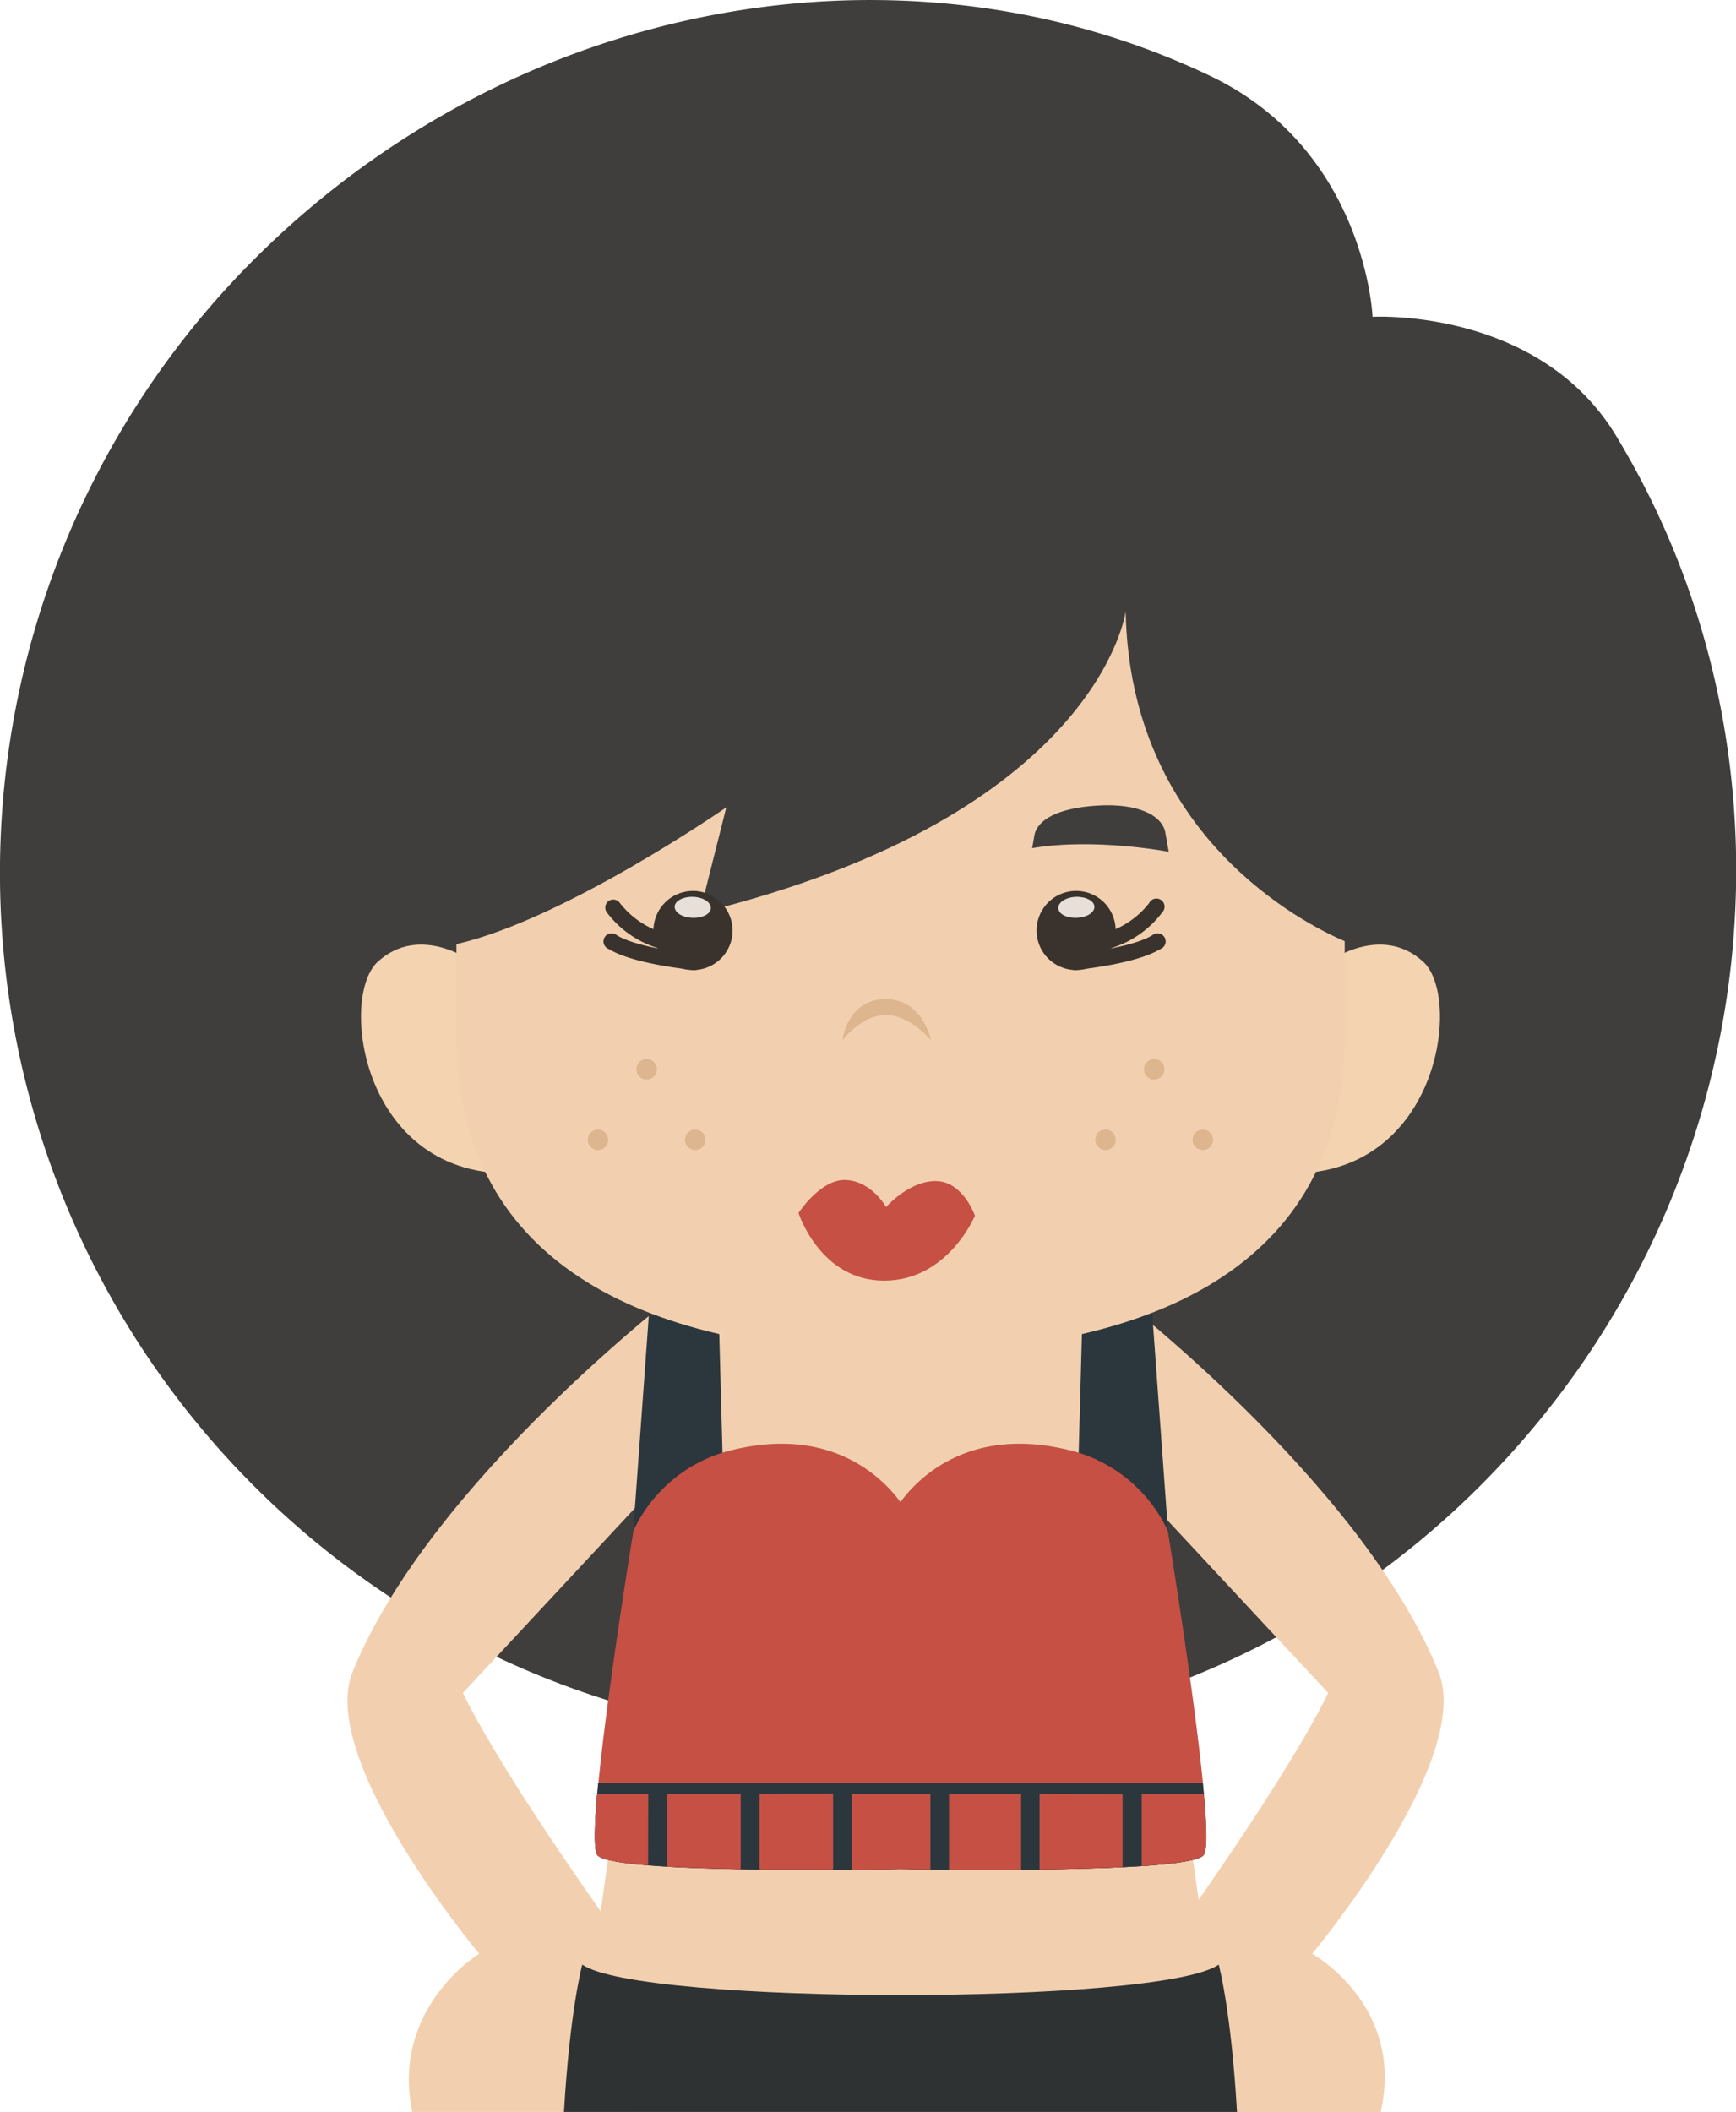 <svg xmlns="http://www.w3.org/2000/svg" viewBox="0 0 213.75 260.01"><defs><style>.cls-1{fill:#3f3e3d;}.cls-2{fill:#f2d0af;}.cls-3{fill:#2b373d;}.cls-4{fill:#c65044;}.cls-5{fill:#2f3233;}.cls-6{fill:#f4d3b0;}.cls-7{fill:#ddb58e;}.cls-8{fill:#3a332d;}.cls-9{fill:#e8dfd9;}</style></defs><title>资源 235</title><g id="图层_2" data-name="图层 2"><g id="Layer_1" data-name="Layer 1"><path class="cls-1" d="M169,39s20.44-1.16,30,14.67c24.49,40.51,18.28,94.22-16.75,129.25a106.74,106.74,0,0,1-151-150.95C63.09.11,110.68-8.92,149,9.34,168.18,18.51,169,39,169,39Z"/><path class="cls-2" d="M43.42,205.81C39,216.64,59,240.52,59,240.52S48.1,247.13,50.76,260H77.18c3.14-7.09,3-15.84-2.81-24.12C60.48,216.22,57,208.41,57,208.41L84.2,179.19V158.54S53,182.2,43.42,205.81Z"/><path class="cls-2" d="M177.12,205.81c-9.56-23.61-40.79-47.27-40.79-47.27v20.65l27.2,29.22s-3.47,7.81-17.36,27.48c-5.85,8.28-5.95,17-2.81,24.12H170c3-13.17-8.43-19.49-8.43-19.49S181.51,216.64,177.12,205.81Z"/><path class="cls-2" d="M111.5,247.17a239.05,239.05,0,0,0,37.66-2.61s-2.93-19.48-4.4-31.44S141,157,141,157l-29.5-.88v0l-.63,0-.62,0v0l-29.5.88s-2.3,44.17-3.77,56.13-4.39,31.44-4.39,31.44a238.9,238.9,0,0,0,37.66,2.61h1.25Z"/><polygon class="cls-3" points="77.97 188.43 80.4 154.87 88.31 154.87 89.27 190.36 77.97 188.43"/><polygon class="cls-3" points="143.81 188.43 141.37 154.87 133.47 154.87 132.5 190.36 143.81 188.43"/><path class="cls-4" d="M143.78,188.43a18.12,18.12,0,0,0-11.13-9.64c-13.06-3.68-19.67,3.24-21.78,6.13-2.11-2.89-8.72-9.81-21.77-6.13A18.12,18.12,0,0,0,78,188.43s-6.16,37.44-4.42,39.93,37.32,1.73,37.32,1.73,35.61.7,37.33-1.73S143.78,188.43,143.78,188.43Z"/><path class="cls-3" d="M73.65,219.49c-.45,4.66-.59,8.16-.1,8.87,1.71,2.43,37.32,1.73,37.32,1.73s35.61.7,37.33-1.73c.49-.71.35-4.21-.1-8.87Z"/><path class="cls-3" d="M73.53,220.84c-.35,4-.42,6.88,0,7.52,1.71,2.43,37.32,1.73,37.32,1.73s35.61.7,37.33-1.73c.44-.64.37-3.55,0-7.52Z"/><path class="cls-4" d="M116.85,220.84v9.33c2.52,0,5.61,0,8.88,0v-9.33Z"/><path class="cls-4" d="M79.82,220.84H73.53c-.35,4-.42,6.88,0,7.52s2.85,1,6.27,1.27Z"/><path class="cls-4" d="M82.13,220.84v8.95c2.74.16,5.89.26,9.07.32v-9.27Z"/><path class="cls-4" d="M93.52,220.84v9.31c3.19,0,6.34,0,9.06,0v-9.34Z"/><path class="cls-4" d="M104.89,220.84v9.33c3.58,0,6-.08,6-.08l3.67.06v-9.31Z"/><path class="cls-4" d="M128,220.84v9.31c3.5-.05,7.07-.13,10.22-.29v-9Z"/><path class="cls-4" d="M148.22,220.84h-7.64v8.89c4.12-.27,7.15-.71,7.62-1.37S148.57,224.81,148.22,220.84Z"/><path class="cls-5" d="M69.44,260h82.87c-.72-12.52-2.25-18.14-2.25-18.14-7.16,5-71.21,5-78.37,0C71.69,241.87,70.16,247.49,69.44,260Z"/><path class="cls-6" d="M58.16,118.41s-6.44-4.77-11.66,0c-5,4.6-1.67,28.42,19.16,25.86Z"/><path class="cls-6" d="M163.58,118.41s6.44-4.77,11.67,0c5,4.6,1.66,28.42-19.16,25.86Z"/><path class="cls-2" d="M138.6,75.29s-3.3,25.1-52.45,37.1l3.28-13S69.61,113.16,56.2,116.23c0,6.44,0,11.07,0,11.29,0,28.74,24.48,39,54.68,39s54.69-10.23,54.69-39c0-.3,0-5,0-11.65C160.57,113.73,139.13,102.91,138.6,75.29Z"/><path class="cls-7" d="M137.38,140.31a1.26,1.26,0,1,1-1.25-1.25A1.26,1.26,0,0,1,137.38,140.31Z"/><path class="cls-7" d="M143.37,131.63a1.26,1.26,0,1,1-1.25-1.25A1.25,1.25,0,0,1,143.37,131.63Z"/><path class="cls-7" d="M149.36,140.31a1.26,1.26,0,1,1-1.25-1.25A1.26,1.26,0,0,1,149.36,140.31Z"/><path class="cls-7" d="M74.89,140.31a1.26,1.26,0,1,1-1.25-1.25A1.26,1.26,0,0,1,74.89,140.31Z"/><path class="cls-7" d="M80.88,131.63a1.26,1.26,0,1,1-1.25-1.25A1.25,1.25,0,0,1,80.88,131.63Z"/><path class="cls-7" d="M86.87,140.31a1.26,1.26,0,1,1-1.25-1.25A1.26,1.26,0,0,1,86.87,140.31Z"/><path class="cls-4" d="M98.32,149.33s2.74-4.26,5.9-4.06,4.88,3.33,4.88,3.33,2.84-3.26,6.17-3.2,4.77,4.26,4.77,4.26-3.3,8-11.18,8S98.32,149.33,98.32,149.33Z"/><path class="cls-7" d="M103.74,128.05s.54-5,5.23-5.05,5.65,5.05,5.65,5.05-2.56-3.1-5.56-3.1S103.74,128.05,103.74,128.05Z"/><path class="cls-1" d="M143.9,104.86s-9.11-1.75-16.81-.45l.27-1.56c.34-1.9,2.82-3.38,7.8-3.68s8,1.21,8.34,3.41Z"/><path class="cls-8" d="M132.46,119.43a1,1,0,0,1-.1-2c.07,0,6.84-.68,9.5-2.28a1,1,0,1,1,1,1.69c-3,1.84-10,2.53-10.33,2.56Z"/><path class="cls-8" d="M133.52,117.27h-.15a1,1,0,0,1-1-1,1,1,0,0,1,1-1h.13a10.64,10.64,0,0,0,8-4.11,1,1,0,1,1,1.62,1.14A12.45,12.45,0,0,1,133.52,117.27Z"/><path class="cls-8" d="M127.77,115.71a4.87,4.87,0,1,0,3.57-5.89A4.87,4.87,0,0,0,127.77,115.71Z"/><path class="cls-9" d="M130.31,111.79c0,.71,1,1.25,2.27,1.2s2.2-.67,2.17-1.38-1.05-1.24-2.27-1.2S130.28,111.08,130.31,111.79Z"/><path class="cls-8" d="M85.37,119.43a1,1,0,0,0,.09-2c-.07,0-6.84-.68-9.49-2.28a1,1,0,1,0-1,1.69c3,1.84,10,2.53,10.33,2.56Z"/><path class="cls-8" d="M84.31,117.27h.14a1,1,0,0,0,0-2h-.13a10.64,10.64,0,0,1-8-4.11,1,1,0,0,0-1.38-.24,1,1,0,0,0-.24,1.38A12.48,12.48,0,0,0,84.31,117.27Z"/><path class="cls-8" d="M90.06,115.71a4.87,4.87,0,1,1-3.58-5.89A4.89,4.89,0,0,1,90.06,115.71Z"/><path class="cls-9" d="M87.52,111.79c0,.71-1,1.25-2.28,1.2s-2.19-.67-2.17-1.38,1.05-1.24,2.28-1.2S87.55,111.08,87.52,111.79Z"/></g></g></svg>